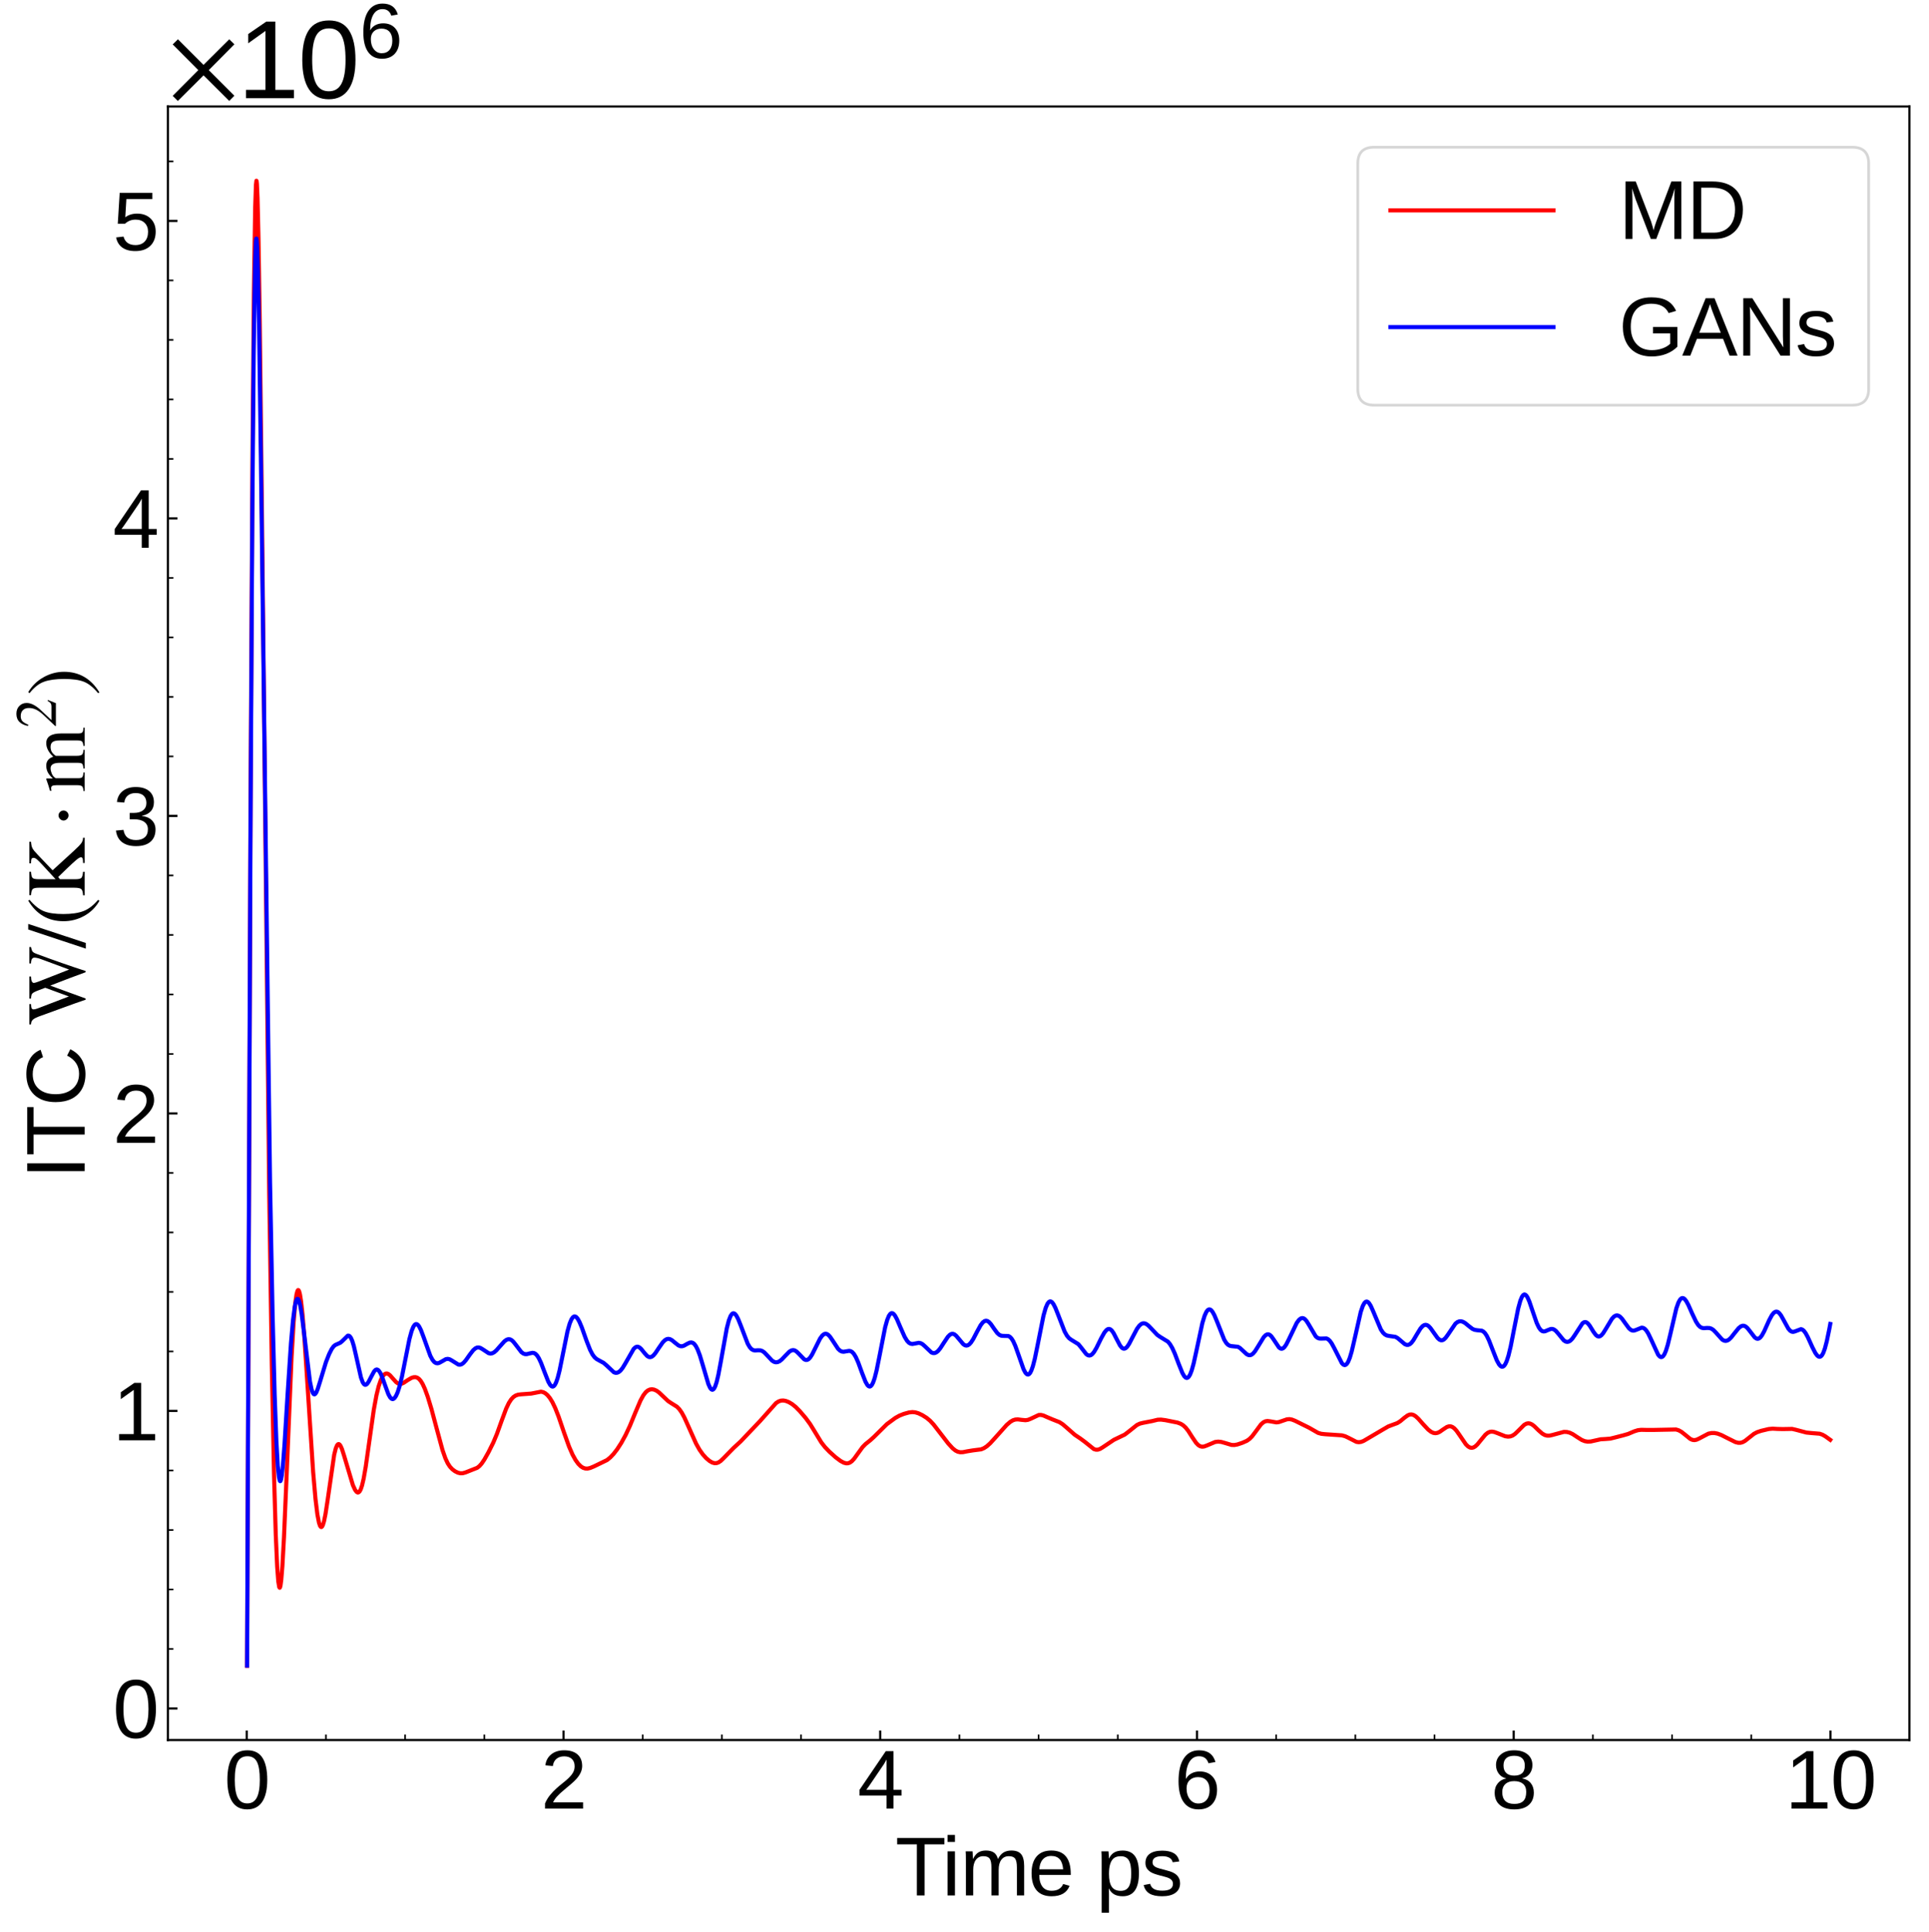 <?xml version="1.0" encoding="utf-8" standalone="no"?>
<!DOCTYPE svg PUBLIC "-//W3C//DTD SVG 1.1//EN"
  "http://www.w3.org/Graphics/SVG/1.1/DTD/svg11.dtd">
<svg xmlns:xlink="http://www.w3.org/1999/xlink" width="709.914pt" height="711.022pt" viewBox="0 0 709.914 711.022" xmlns="http://www.w3.org/2000/svg" version="1.1">
 <defs>
  <style type="text/css">*{stroke-linejoin: round; stroke-linecap: butt}</style>
 </defs>
 <g id="figure_1">
  <g id="patch_1">
   <path d="M 0 711.022 
L 709.914 711.022 
L 709.914 0 
L 0 0 
z
" style="fill: #ffffff"/>
  </g>
  <g id="axes_1">
   <g id="patch_2">
    <path d="M 61.8 640.39 
L 702.714 640.39 
L 702.714 39.188 
L 61.8 39.188 
z
" style="fill: #ffffff"/>
   </g>
   <g id="matplotlib.axis_1">
    <g id="xtick_1">
     <g id="line2d_1">
      <defs>
       <path id="mb54b4c6e70" d="M 0 0 
L 0 -3.5 
" style="stroke: #000000; stroke-width: 0.8"/>
      </defs>
      <g>
       <use xlink:href="#mb54b4c6e70" x="90.816" y="640.39" style="stroke: #000000; stroke-width: 0.8"/>
      </g>
     </g>
     <g id="text_1">
      <!-- 0 -->
      <g transform="translate(82.474 665.631) scale(0.3 -0.3)">
       <defs>
        <path id="LiberationSans-30" d="M 3309 2203 
Q 3309 1100 2920 518 
Q 2531 -63 1772 -63 
Q 1013 -63 631 515 
Q 250 1094 250 2203 
Q 250 3338 620 3903 
Q 991 4469 1791 4469 
Q 2569 4469 2939 3897 
Q 3309 3325 3309 2203 
z
M 2738 2203 
Q 2738 3156 2517 3584 
Q 2297 4013 1791 4013 
Q 1272 4013 1045 3591 
Q 819 3169 819 2203 
Q 819 1266 1048 831 
Q 1278 397 1778 397 
Q 2275 397 2506 840 
Q 2738 1284 2738 2203 
z
" transform="scale(0.016)"/>
       </defs>
       <use xlink:href="#LiberationSans-30"/>
      </g>
     </g>
    </g>
    <g id="xtick_2">
     <g id="line2d_2">
      <g>
       <use xlink:href="#mb54b4c6e70" x="207.381" y="640.39" style="stroke: #000000; stroke-width: 0.8"/>
      </g>
     </g>
     <g id="text_2">
      <!-- 2 -->
      <g transform="translate(199.039 665.631) scale(0.3 -0.3)">
       <defs>
        <path id="LiberationSans-32" d="M 322 0 
L 322 397 
Q 481 763 711 1042 
Q 941 1322 1194 1548 
Q 1447 1775 1695 1969 
Q 1944 2163 2144 2356 
Q 2344 2550 2467 2762 
Q 2591 2975 2591 3244 
Q 2591 3606 2378 3806 
Q 2166 4006 1788 4006 
Q 1428 4006 1195 3811 
Q 963 3616 922 3263 
L 347 3316 
Q 409 3844 795 4156 
Q 1181 4469 1788 4469 
Q 2453 4469 2811 4155 
Q 3169 3841 3169 3263 
Q 3169 3006 3051 2753 
Q 2934 2500 2703 2247 
Q 2472 1994 1819 1463 
Q 1459 1169 1246 933 
Q 1034 697 941 478 
L 3238 478 
L 3238 0 
L 322 0 
z
" transform="scale(0.016)"/>
       </defs>
       <use xlink:href="#LiberationSans-32"/>
      </g>
     </g>
    </g>
    <g id="xtick_3">
     <g id="line2d_3">
      <g>
       <use xlink:href="#mb54b4c6e70" x="323.945" y="640.39" style="stroke: #000000; stroke-width: 0.8"/>
      </g>
     </g>
     <g id="text_3">
      <!-- 4 -->
      <g transform="translate(315.604 665.631) scale(0.3 -0.3)">
       <defs>
        <path id="LiberationSans-34" d="M 2753 997 
L 2753 0 
L 2222 0 
L 2222 997 
L 147 997 
L 147 1434 
L 2163 4403 
L 2753 4403 
L 2753 1441 
L 3372 1441 
L 3372 997 
L 2753 997 
z
M 2222 3769 
Q 2216 3750 2134 3603 
Q 2053 3456 2013 3397 
L 884 1734 
L 716 1503 
L 666 1441 
L 2222 1441 
L 2222 3769 
z
" transform="scale(0.016)"/>
       </defs>
       <use xlink:href="#LiberationSans-34"/>
      </g>
     </g>
    </g>
    <g id="xtick_4">
     <g id="line2d_4">
      <g>
       <use xlink:href="#mb54b4c6e70" x="440.51" y="640.39" style="stroke: #000000; stroke-width: 0.8"/>
      </g>
     </g>
     <g id="text_4">
      <!-- 6 -->
      <g transform="translate(432.169 665.631) scale(0.3 -0.3)">
       <defs>
        <path id="LiberationSans-36" d="M 3278 1441 
Q 3278 744 2900 340 
Q 2522 -63 1856 -63 
Q 1113 -63 719 490 
Q 325 1044 325 2100 
Q 325 3244 734 3856 
Q 1144 4469 1900 4469 
Q 2897 4469 3156 3572 
L 2619 3475 
Q 2453 4013 1894 4013 
Q 1413 4013 1148 3564 
Q 884 3116 884 2266 
Q 1038 2550 1316 2698 
Q 1594 2847 1953 2847 
Q 2563 2847 2920 2465 
Q 3278 2084 3278 1441 
z
M 2706 1416 
Q 2706 1894 2472 2153 
Q 2238 2413 1819 2413 
Q 1425 2413 1183 2183 
Q 941 1953 941 1550 
Q 941 1041 1192 716 
Q 1444 391 1838 391 
Q 2244 391 2475 664 
Q 2706 938 2706 1416 
z
" transform="scale(0.016)"/>
       </defs>
       <use xlink:href="#LiberationSans-36"/>
      </g>
     </g>
    </g>
    <g id="xtick_5">
     <g id="line2d_5">
      <g>
       <use xlink:href="#mb54b4c6e70" x="557.075" y="640.39" style="stroke: #000000; stroke-width: 0.8"/>
      </g>
     </g>
     <g id="text_5">
      <!-- 8 -->
      <g transform="translate(548.734 665.631) scale(0.3 -0.3)">
       <defs>
        <path id="LiberationSans-38" d="M 3281 1228 
Q 3281 619 2893 278 
Q 2506 -63 1781 -63 
Q 1075 -63 676 271 
Q 278 606 278 1222 
Q 278 1653 525 1947 
Q 772 2241 1156 2303 
L 1156 2316 
Q 797 2400 589 2681 
Q 381 2963 381 3341 
Q 381 3844 757 4156 
Q 1134 4469 1769 4469 
Q 2419 4469 2795 4162 
Q 3172 3856 3172 3334 
Q 3172 2956 2962 2675 
Q 2753 2394 2391 2322 
L 2391 2309 
Q 2813 2241 3047 1952 
Q 3281 1663 3281 1228 
z
M 2588 3303 
Q 2588 4050 1769 4050 
Q 1372 4050 1164 3862 
Q 956 3675 956 3303 
Q 956 2925 1170 2726 
Q 1384 2528 1775 2528 
Q 2172 2528 2380 2711 
Q 2588 2894 2588 3303 
z
M 2697 1281 
Q 2697 1691 2453 1898 
Q 2209 2106 1769 2106 
Q 1341 2106 1100 1882 
Q 859 1659 859 1269 
Q 859 359 1788 359 
Q 2247 359 2472 579 
Q 2697 800 2697 1281 
z
" transform="scale(0.016)"/>
       </defs>
       <use xlink:href="#LiberationSans-38"/>
      </g>
     </g>
    </g>
    <g id="xtick_6">
     <g id="line2d_6">
      <g>
       <use xlink:href="#mb54b4c6e70" x="673.64" y="640.39" style="stroke: #000000; stroke-width: 0.8"/>
      </g>
     </g>
     <g id="text_6">
      <!-- 10 -->
      <g transform="translate(656.957 665.631) scale(0.3 -0.3)">
       <defs>
        <path id="LiberationSans-31" d="M 488 0 
L 488 478 
L 1609 478 
L 1609 3866 
L 616 3156 
L 616 3688 
L 1656 4403 
L 2175 4403 
L 2175 478 
L 3247 478 
L 3247 0 
L 488 0 
z
" transform="scale(0.016)"/>
       </defs>
       <use xlink:href="#LiberationSans-31"/>
       <use xlink:href="#LiberationSans-30" x="55.615"/>
      </g>
     </g>
    </g>
    <g id="xtick_7">
     <g id="line2d_7">
      <defs>
       <path id="mb3003ad0cb" d="M 0 0 
L 0 -2 
" style="stroke: #000000; stroke-width: 0.6"/>
      </defs>
      <g>
       <use xlink:href="#mb3003ad0cb" x="119.957" y="640.39" style="stroke: #000000; stroke-width: 0.6"/>
      </g>
     </g>
    </g>
    <g id="xtick_8">
     <g id="line2d_8">
      <g>
       <use xlink:href="#mb3003ad0cb" x="149.098" y="640.39" style="stroke: #000000; stroke-width: 0.6"/>
      </g>
     </g>
    </g>
    <g id="xtick_9">
     <g id="line2d_9">
      <g>
       <use xlink:href="#mb3003ad0cb" x="178.239" y="640.39" style="stroke: #000000; stroke-width: 0.6"/>
      </g>
     </g>
    </g>
    <g id="xtick_10">
     <g id="line2d_10">
      <g>
       <use xlink:href="#mb3003ad0cb" x="236.522" y="640.39" style="stroke: #000000; stroke-width: 0.6"/>
      </g>
     </g>
    </g>
    <g id="xtick_11">
     <g id="line2d_11">
      <g>
       <use xlink:href="#mb3003ad0cb" x="265.663" y="640.39" style="stroke: #000000; stroke-width: 0.6"/>
      </g>
     </g>
    </g>
    <g id="xtick_12">
     <g id="line2d_12">
      <g>
       <use xlink:href="#mb3003ad0cb" x="294.804" y="640.39" style="stroke: #000000; stroke-width: 0.6"/>
      </g>
     </g>
    </g>
    <g id="xtick_13">
     <g id="line2d_13">
      <g>
       <use xlink:href="#mb3003ad0cb" x="353.087" y="640.39" style="stroke: #000000; stroke-width: 0.6"/>
      </g>
     </g>
    </g>
    <g id="xtick_14">
     <g id="line2d_14">
      <g>
       <use xlink:href="#mb3003ad0cb" x="382.228" y="640.39" style="stroke: #000000; stroke-width: 0.6"/>
      </g>
     </g>
    </g>
    <g id="xtick_15">
     <g id="line2d_15">
      <g>
       <use xlink:href="#mb3003ad0cb" x="411.369" y="640.39" style="stroke: #000000; stroke-width: 0.6"/>
      </g>
     </g>
    </g>
    <g id="xtick_16">
     <g id="line2d_16">
      <g>
       <use xlink:href="#mb3003ad0cb" x="469.651" y="640.39" style="stroke: #000000; stroke-width: 0.6"/>
      </g>
     </g>
    </g>
    <g id="xtick_17">
     <g id="line2d_17">
      <g>
       <use xlink:href="#mb3003ad0cb" x="498.793" y="640.39" style="stroke: #000000; stroke-width: 0.6"/>
      </g>
     </g>
    </g>
    <g id="xtick_18">
     <g id="line2d_18">
      <g>
       <use xlink:href="#mb3003ad0cb" x="527.934" y="640.39" style="stroke: #000000; stroke-width: 0.6"/>
      </g>
     </g>
    </g>
    <g id="xtick_19">
     <g id="line2d_19">
      <g>
       <use xlink:href="#mb3003ad0cb" x="586.216" y="640.39" style="stroke: #000000; stroke-width: 0.6"/>
      </g>
     </g>
    </g>
    <g id="xtick_20">
     <g id="line2d_20">
      <g>
       <use xlink:href="#mb3003ad0cb" x="615.357" y="640.39" style="stroke: #000000; stroke-width: 0.6"/>
      </g>
     </g>
    </g>
    <g id="xtick_21">
     <g id="line2d_21">
      <g>
       <use xlink:href="#mb3003ad0cb" x="644.499" y="640.39" style="stroke: #000000; stroke-width: 0.6"/>
      </g>
     </g>
    </g>
    <g id="text_7">
     <!-- Time ps -->
     <g transform="translate(329.48 697.597) scale(0.3 -0.3)">
      <defs>
       <path id="LiberationSans-54" d="M 2250 3916 
L 2250 0 
L 1656 0 
L 1656 3916 
L 144 3916 
L 144 4403 
L 3763 4403 
L 3763 3916 
L 2250 3916 
z
" transform="scale(0.016)"/>
       <path id="LiberationSans-69" d="M 428 4100 
L 428 4638 
L 991 4638 
L 991 4100 
L 428 4100 
z
M 428 0 
L 428 3381 
L 991 3381 
L 991 0 
L 428 0 
z
" transform="scale(0.016)"/>
       <path id="LiberationSans-6d" d="M 2400 0 
L 2400 2144 
Q 2400 2634 2265 2821 
Q 2131 3009 1781 3009 
Q 1422 3009 1212 2734 
Q 1003 2459 1003 1959 
L 1003 0 
L 444 0 
L 444 2659 
Q 444 3250 425 3381 
L 956 3381 
Q 959 3366 962 3297 
Q 966 3228 970 3139 
Q 975 3050 981 2803 
L 991 2803 
Q 1172 3163 1406 3303 
Q 1641 3444 1978 3444 
Q 2363 3444 2586 3291 
Q 2809 3138 2897 2803 
L 2906 2803 
Q 3081 3144 3329 3294 
Q 3578 3444 3931 3444 
Q 4444 3444 4676 3166 
Q 4909 2888 4909 2253 
L 4909 0 
L 4353 0 
L 4353 2144 
Q 4353 2634 4218 2821 
Q 4084 3009 3734 3009 
Q 3366 3009 3161 2736 
Q 2956 2463 2956 1959 
L 2956 0 
L 2400 0 
z
" transform="scale(0.016)"/>
       <path id="LiberationSans-65" d="M 863 1572 
Q 863 991 1103 675 
Q 1344 359 1806 359 
Q 2172 359 2392 506 
Q 2613 653 2691 878 
L 3184 738 
Q 2881 -63 1806 -63 
Q 1056 -63 664 384 
Q 272 831 272 1713 
Q 272 2550 664 2997 
Q 1056 3444 1784 3444 
Q 3275 3444 3275 1647 
L 3275 1572 
L 863 1572 
z
M 2694 2003 
Q 2647 2538 2422 2783 
Q 2197 3028 1775 3028 
Q 1366 3028 1127 2754 
Q 888 2481 869 2003 
L 2694 2003 
z
" transform="scale(0.016)"/>
       <path id="LiberationSans-20" transform="scale(0.016)"/>
       <path id="LiberationSans-70" d="M 3291 1706 
Q 3291 -63 2047 -63 
Q 1266 -63 997 525 
L 981 525 
Q 994 500 994 -6 
L 994 -1328 
L 431 -1328 
L 431 2691 
Q 431 3213 413 3381 
L 956 3381 
Q 959 3369 965 3292 
Q 972 3216 980 3056 
Q 988 2897 988 2838 
L 1000 2838 
Q 1150 3150 1397 3295 
Q 1644 3441 2047 3441 
Q 2672 3441 2981 3022 
Q 3291 2603 3291 1706 
z
M 2700 1694 
Q 2700 2400 2509 2703 
Q 2319 3006 1903 3006 
Q 1569 3006 1380 2865 
Q 1191 2725 1092 2426 
Q 994 2128 994 1650 
Q 994 984 1206 668 
Q 1419 353 1897 353 
Q 2316 353 2508 661 
Q 2700 969 2700 1694 
z
" transform="scale(0.016)"/>
       <path id="LiberationSans-73" d="M 2969 934 
Q 2969 456 2608 196 
Q 2247 -63 1597 -63 
Q 966 -63 623 145 
Q 281 353 178 794 
L 675 891 
Q 747 619 972 492 
Q 1197 366 1597 366 
Q 2025 366 2223 497 
Q 2422 628 2422 891 
Q 2422 1091 2284 1216 
Q 2147 1341 1841 1422 
L 1438 1528 
Q 953 1653 748 1773 
Q 544 1894 428 2066 
Q 313 2238 313 2488 
Q 313 2950 642 3192 
Q 972 3434 1603 3434 
Q 2163 3434 2492 3237 
Q 2822 3041 2909 2606 
L 2403 2544 
Q 2356 2769 2151 2889 
Q 1947 3009 1603 3009 
Q 1222 3009 1040 2893 
Q 859 2778 859 2544 
Q 859 2400 934 2306 
Q 1009 2213 1156 2147 
Q 1303 2081 1775 1966 
Q 2222 1853 2419 1758 
Q 2616 1663 2730 1547 
Q 2844 1431 2906 1279 
Q 2969 1128 2969 934 
z
" transform="scale(0.016)"/>
      </defs>
      <use xlink:href="#LiberationSans-54"/>
      <use xlink:href="#LiberationSans-69" x="57.334"/>
      <use xlink:href="#LiberationSans-6d" x="79.551"/>
      <use xlink:href="#LiberationSans-65" x="162.852"/>
      <use xlink:href="#LiberationSans-20" x="218.467"/>
      <use xlink:href="#LiberationSans-70" x="246.25"/>
      <use xlink:href="#LiberationSans-73" x="301.865"/>
     </g>
    </g>
   </g>
   <g id="matplotlib.axis_2">
    <g id="ytick_1">
     <g id="line2d_22">
      <defs>
       <path id="m2b789a9f47" d="M 0 0 
L 3.5 0 
" style="stroke: #000000; stroke-width: 0.8"/>
      </defs>
      <g>
       <use xlink:href="#m2b789a9f47" x="61.8" y="628.778" style="stroke: #000000; stroke-width: 0.8"/>
      </g>
     </g>
     <g id="text_8">
      <!-- $\mathdefault{0}$ -->
      <g transform="translate(41.5 639.648) scale(0.3 -0.3)">
       <use xlink:href="#LiberationSans-30" transform="translate(0 0.172)"/>
      </g>
     </g>
    </g>
    <g id="ytick_2">
     <g id="line2d_23">
      <g>
       <use xlink:href="#m2b789a9f47" x="61.8" y="519.282" style="stroke: #000000; stroke-width: 0.8"/>
      </g>
     </g>
     <g id="text_9">
      <!-- $\mathdefault{1}$ -->
      <g transform="translate(41.5 530.153) scale(0.3 -0.3)">
       <use xlink:href="#LiberationSans-31" transform="translate(0 0.203)"/>
      </g>
     </g>
    </g>
    <g id="ytick_3">
     <g id="line2d_24">
      <g>
       <use xlink:href="#m2b789a9f47" x="61.8" y="409.787" style="stroke: #000000; stroke-width: 0.8"/>
      </g>
     </g>
     <g id="text_10">
      <!-- $\mathdefault{2}$ -->
      <g transform="translate(41.5 420.657) scale(0.3 -0.3)">
       <use xlink:href="#LiberationSans-32" transform="translate(0 0.172)"/>
      </g>
     </g>
    </g>
    <g id="ytick_4">
     <g id="line2d_25">
      <g>
       <use xlink:href="#m2b789a9f47" x="61.8" y="300.291" style="stroke: #000000; stroke-width: 0.8"/>
      </g>
     </g>
     <g id="text_11">
      <!-- $\mathdefault{3}$ -->
      <g transform="translate(41.5 311.162) scale(0.3 -0.3)">
       <defs>
        <path id="LiberationSans-33" d="M 3278 1216 
Q 3278 606 2890 271 
Q 2503 -63 1784 -63 
Q 1116 -63 717 239 
Q 319 541 244 1131 
L 825 1184 
Q 938 403 1784 403 
Q 2209 403 2451 612 
Q 2694 822 2694 1234 
Q 2694 1594 2417 1795 
Q 2141 1997 1619 1997 
L 1300 1997 
L 1300 2484 
L 1606 2484 
Q 2069 2484 2323 2686 
Q 2578 2888 2578 3244 
Q 2578 3597 2370 3801 
Q 2163 4006 1753 4006 
Q 1381 4006 1151 3815 
Q 922 3625 884 3278 
L 319 3322 
Q 381 3863 767 4166 
Q 1153 4469 1759 4469 
Q 2422 4469 2789 4161 
Q 3156 3853 3156 3303 
Q 3156 2881 2920 2617 
Q 2684 2353 2234 2259 
L 2234 2247 
Q 2728 2194 3003 1916 
Q 3278 1638 3278 1216 
z
" transform="scale(0.016)"/>
       </defs>
       <use xlink:href="#LiberationSans-33" transform="translate(0 0.172)"/>
      </g>
     </g>
    </g>
    <g id="ytick_5">
     <g id="line2d_26">
      <g>
       <use xlink:href="#m2b789a9f47" x="61.8" y="190.796" style="stroke: #000000; stroke-width: 0.8"/>
      </g>
     </g>
     <g id="text_12">
      <!-- $\mathdefault{4}$ -->
      <g transform="translate(41.5 201.666) scale(0.3 -0.3)">
       <use xlink:href="#LiberationSans-34" transform="translate(0 0.203)"/>
      </g>
     </g>
    </g>
    <g id="ytick_6">
     <g id="line2d_27">
      <g>
       <use xlink:href="#m2b789a9f47" x="61.8" y="81.3" style="stroke: #000000; stroke-width: 0.8"/>
      </g>
     </g>
     <g id="text_13">
      <!-- $\mathdefault{5}$ -->
      <g transform="translate(41.5 92.17) scale(0.3 -0.3)">
       <defs>
        <path id="LiberationSans-35" d="M 3291 1434 
Q 3291 738 2877 337 
Q 2463 -63 1728 -63 
Q 1113 -63 734 206 
Q 356 475 256 984 
L 825 1050 
Q 1003 397 1741 397 
Q 2194 397 2450 670 
Q 2706 944 2706 1422 
Q 2706 1838 2448 2094 
Q 2191 2350 1753 2350 
Q 1525 2350 1328 2278 
Q 1131 2206 934 2034 
L 384 2034 
L 531 4403 
L 3034 4403 
L 3034 3925 
L 1044 3925 
L 959 2528 
Q 1325 2809 1869 2809 
Q 2519 2809 2905 2428 
Q 3291 2047 3291 1434 
z
" transform="scale(0.016)"/>
       </defs>
       <use xlink:href="#LiberationSans-35" transform="translate(0 0.203)"/>
      </g>
     </g>
    </g>
    <g id="ytick_7">
     <g id="line2d_28">
      <defs>
       <path id="m0656727244" d="M 0 0 
L 2 0 
" style="stroke: #000000; stroke-width: 0.6"/>
      </defs>
      <g>
       <use xlink:href="#m0656727244" x="61.8" y="606.879" style="stroke: #000000; stroke-width: 0.6"/>
      </g>
     </g>
    </g>
    <g id="ytick_8">
     <g id="line2d_29">
      <g>
       <use xlink:href="#m0656727244" x="61.8" y="584.98" style="stroke: #000000; stroke-width: 0.6"/>
      </g>
     </g>
    </g>
    <g id="ytick_9">
     <g id="line2d_30">
      <g>
       <use xlink:href="#m0656727244" x="61.8" y="563.081" style="stroke: #000000; stroke-width: 0.6"/>
      </g>
     </g>
    </g>
    <g id="ytick_10">
     <g id="line2d_31">
      <g>
       <use xlink:href="#m0656727244" x="61.8" y="541.182" style="stroke: #000000; stroke-width: 0.6"/>
      </g>
     </g>
    </g>
    <g id="ytick_11">
     <g id="line2d_32">
      <g>
       <use xlink:href="#m0656727244" x="61.8" y="497.383" style="stroke: #000000; stroke-width: 0.6"/>
      </g>
     </g>
    </g>
    <g id="ytick_12">
     <g id="line2d_33">
      <g>
       <use xlink:href="#m0656727244" x="61.8" y="475.484" style="stroke: #000000; stroke-width: 0.6"/>
      </g>
     </g>
    </g>
    <g id="ytick_13">
     <g id="line2d_34">
      <g>
       <use xlink:href="#m0656727244" x="61.8" y="453.585" style="stroke: #000000; stroke-width: 0.6"/>
      </g>
     </g>
    </g>
    <g id="ytick_14">
     <g id="line2d_35">
      <g>
       <use xlink:href="#m0656727244" x="61.8" y="431.686" style="stroke: #000000; stroke-width: 0.6"/>
      </g>
     </g>
    </g>
    <g id="ytick_15">
     <g id="line2d_36">
      <g>
       <use xlink:href="#m0656727244" x="61.8" y="387.888" style="stroke: #000000; stroke-width: 0.6"/>
      </g>
     </g>
    </g>
    <g id="ytick_16">
     <g id="line2d_37">
      <g>
       <use xlink:href="#m0656727244" x="61.8" y="365.989" style="stroke: #000000; stroke-width: 0.6"/>
      </g>
     </g>
    </g>
    <g id="ytick_17">
     <g id="line2d_38">
      <g>
       <use xlink:href="#m0656727244" x="61.8" y="344.089" style="stroke: #000000; stroke-width: 0.6"/>
      </g>
     </g>
    </g>
    <g id="ytick_18">
     <g id="line2d_39">
      <g>
       <use xlink:href="#m0656727244" x="61.8" y="322.19" style="stroke: #000000; stroke-width: 0.6"/>
      </g>
     </g>
    </g>
    <g id="ytick_19">
     <g id="line2d_40">
      <g>
       <use xlink:href="#m0656727244" x="61.8" y="278.392" style="stroke: #000000; stroke-width: 0.6"/>
      </g>
     </g>
    </g>
    <g id="ytick_20">
     <g id="line2d_41">
      <g>
       <use xlink:href="#m0656727244" x="61.8" y="256.493" style="stroke: #000000; stroke-width: 0.6"/>
      </g>
     </g>
    </g>
    <g id="ytick_21">
     <g id="line2d_42">
      <g>
       <use xlink:href="#m0656727244" x="61.8" y="234.594" style="stroke: #000000; stroke-width: 0.6"/>
      </g>
     </g>
    </g>
    <g id="ytick_22">
     <g id="line2d_43">
      <g>
       <use xlink:href="#m0656727244" x="61.8" y="212.695" style="stroke: #000000; stroke-width: 0.6"/>
      </g>
     </g>
    </g>
    <g id="ytick_23">
     <g id="line2d_44">
      <g>
       <use xlink:href="#m0656727244" x="61.8" y="168.897" style="stroke: #000000; stroke-width: 0.6"/>
      </g>
     </g>
    </g>
    <g id="ytick_24">
     <g id="line2d_45">
      <g>
       <use xlink:href="#m0656727244" x="61.8" y="146.997" style="stroke: #000000; stroke-width: 0.6"/>
      </g>
     </g>
    </g>
    <g id="ytick_25">
     <g id="line2d_46">
      <g>
       <use xlink:href="#m0656727244" x="61.8" y="125.098" style="stroke: #000000; stroke-width: 0.6"/>
      </g>
     </g>
    </g>
    <g id="ytick_26">
     <g id="line2d_47">
      <g>
       <use xlink:href="#m0656727244" x="61.8" y="103.199" style="stroke: #000000; stroke-width: 0.6"/>
      </g>
     </g>
    </g>
    <g id="ytick_27">
     <g id="line2d_48">
      <g>
       <use xlink:href="#m0656727244" x="61.8" y="59.401" style="stroke: #000000; stroke-width: 0.6"/>
      </g>
     </g>
    </g>
    <g id="text_14">
     <!-- ITC $\mathrm{W} / (\mathrm{K} \cdot \mathrm{m}^2)$ -->
     <g transform="translate(31.275 433.839) rotate(-90) scale(0.3 -0.3)">
      <defs>
       <path id="LiberationSans-49" d="M 591 0 
L 591 4403 
L 1188 4403 
L 1188 0 
L 591 0 
z
" transform="scale(0.016)"/>
       <path id="LiberationSans-43" d="M 2475 3981 
Q 1744 3981 1337 3511 
Q 931 3041 931 2222 
Q 931 1413 1354 920 
Q 1778 428 2500 428 
Q 3425 428 3891 1344 
L 4378 1100 
Q 4106 531 3614 234 
Q 3122 -63 2472 -63 
Q 1806 -63 1320 214 
Q 834 491 579 1005 
Q 325 1519 325 2222 
Q 325 3275 894 3872 
Q 1463 4469 2469 4469 
Q 3172 4469 3644 4194 
Q 4116 3919 4338 3378 
L 3772 3191 
Q 3619 3575 3280 3778 
Q 2941 3981 2475 3981 
z
" transform="scale(0.016)"/>
       <path id="STIXGeneral-Regular-57" d="M 5965 4237 
L 5965 4115 
Q 5709 4064 5616 3990 
Q 5523 3917 5434 3667 
Q 4704 1709 4128 -70 
L 4032 -70 
Q 3642 1011 3008 2637 
L 2022 -70 
L 1926 -70 
Q 1709 576 1277 1753 
Q 845 2931 698 3347 
Q 538 3808 406 3958 
Q 275 4109 32 4115 
L 32 4237 
L 1594 4237 
L 1594 4115 
Q 1357 4109 1270 4064 
Q 1184 4019 1184 3917 
Q 1184 3808 1254 3616 
L 2176 1210 
L 2842 3021 
L 2662 3501 
Q 2509 3917 2400 4013 
Q 2291 4109 2010 4115 
L 2010 4237 
L 3706 4237 
L 3706 4115 
Q 3213 4102 3213 3891 
Q 3213 3808 3322 3520 
L 4237 1190 
L 5043 3360 
Q 5152 3667 5152 3853 
Q 5152 4109 4704 4115 
L 4704 4237 
L 5965 4237 
z
" transform="scale(0.016)"/>
       <path id="STIXGeneral-Regular-2f" d="M 1837 4326 
L 378 -90 
L -58 -90 
L 1408 4326 
L 1837 4326 
z
" transform="scale(0.016)"/>
       <path id="STIXGeneral-Regular-28" d="M 1946 -1030 
L 1869 -1133 
Q 1126 -710 716 32 
Q 307 774 307 1613 
Q 307 3386 1888 4326 
L 1946 4224 
Q 1293 3667 1075 3126 
Q 858 2586 858 1632 
Q 858 685 1082 96 
Q 1306 -493 1946 -1030 
z
" transform="scale(0.016)"/>
       <path id="STIXGeneral-Regular-4b" d="M 4627 0 
L 2688 0 
L 2688 122 
L 2861 128 
Q 3130 134 3130 282 
Q 3130 397 2922 643 
Q 2714 890 2253 1370 
L 1613 2029 
L 1446 1894 
L 1446 710 
Q 1446 352 1548 253 
Q 1651 154 2016 122 
L 2016 0 
L 211 0 
L 211 122 
Q 589 141 691 262 
Q 794 384 794 800 
L 794 3514 
Q 794 3872 691 3981 
Q 589 4090 218 4115 
L 218 4237 
L 2022 4237 
L 2022 4115 
Q 1632 4090 1539 3987 
Q 1446 3885 1446 3507 
L 1446 2227 
L 2586 3277 
Q 2861 3533 2973 3667 
Q 3085 3802 3085 3910 
Q 3085 4013 3030 4057 
Q 2976 4102 2822 4109 
L 2662 4115 
L 2662 4237 
L 4320 4237 
L 4320 4115 
Q 3994 4090 3824 4003 
Q 3654 3917 3322 3597 
L 2131 2458 
L 3629 819 
Q 4026 384 4214 253 
Q 4403 122 4627 122 
L 4627 0 
z
" transform="scale(0.016)"/>
       <path id="STIXGeneral-Regular-22c5" d="M 1187 1888 
Q 1299 1773 1299 1619 
Q 1299 1466 1187 1350 
Q 1075 1235 921 1235 
Q 768 1235 649 1353 
Q 531 1472 531 1619 
Q 531 1766 649 1884 
Q 768 2003 921 2003 
Q 1075 2003 1187 1888 
z
" transform="scale(0.016)"/>
       <path id="STIXGeneral-Regular-6d" d="M 4960 0 
L 3565 0 
L 3565 96 
Q 3834 122 3907 208 
Q 3981 294 3981 576 
L 3981 1894 
Q 3981 2278 3869 2444 
Q 3757 2611 3488 2611 
Q 3264 2611 3107 2521 
Q 2950 2432 2803 2221 
L 2803 608 
Q 2803 301 2896 201 
Q 2989 102 3264 96 
L 3264 0 
L 1830 0 
L 1830 96 
Q 2112 115 2189 188 
Q 2266 262 2266 550 
L 2266 1901 
Q 2266 2611 1850 2611 
Q 1670 2611 1468 2531 
Q 1267 2451 1171 2336 
Q 1088 2240 1088 2227 
L 1088 448 
Q 1088 243 1177 176 
Q 1267 109 1523 96 
L 1523 0 
L 102 0 
L 102 96 
Q 371 102 460 195 
Q 550 288 550 563 
L 550 2150 
Q 550 2387 499 2480 
Q 448 2573 326 2573 
Q 230 2573 122 2547 
L 122 2656 
Q 557 2778 1011 2944 
L 1062 2925 
L 1062 2451 
L 1075 2451 
Q 1363 2752 1584 2848 
Q 1805 2944 2054 2944 
Q 2560 2944 2733 2406 
Q 3232 2944 3776 2944 
Q 4518 2944 4518 1792 
L 4518 493 
Q 4518 282 4582 202 
Q 4646 122 4794 109 
L 4960 96 
L 4960 0 
z
" transform="scale(0.016)"/>
       <path id="STIXGeneral-Regular-32" d="M 3034 877 
L 2688 0 
L 186 0 
L 186 77 
L 1325 1286 
Q 1773 1754 1965 2144 
Q 2157 2534 2157 2950 
Q 2157 3379 1920 3616 
Q 1683 3853 1267 3853 
Q 922 3853 720 3673 
Q 518 3494 326 3021 
L 192 3053 
Q 301 3648 630 3987 
Q 960 4326 1523 4326 
Q 2054 4326 2380 4006 
Q 2707 3686 2707 3200 
Q 2707 2477 1888 1613 
L 832 486 
L 2330 486 
Q 2541 486 2665 569 
Q 2790 653 2944 915 
L 3034 877 
z
" transform="scale(0.016)"/>
       <path id="STIXGeneral-Regular-29" d="M 186 4224 
L 262 4326 
Q 992 3891 1408 3148 
Q 1824 2406 1824 1581 
Q 1824 -166 243 -1133 
L 186 -1030 
Q 845 -486 1059 54 
Q 1274 595 1274 1562 
Q 1274 2534 1059 3120 
Q 845 3706 186 4224 
z
" transform="scale(0.016)"/>
      </defs>
      <use xlink:href="#LiberationSans-49" transform="translate(0 0.409)"/>
      <use xlink:href="#LiberationSans-54" transform="translate(27.783 0.409)"/>
      <use xlink:href="#LiberationSans-43" transform="translate(88.867 0.409)"/>
      <use xlink:href="#LiberationSans-20" transform="translate(161.084 0.409)"/>
      <use xlink:href="#STIXGeneral-Regular-57" transform="translate(188.867 0.409)"/>
      <use xlink:href="#STIXGeneral-Regular-2f" transform="translate(283.267 0.409)"/>
      <use xlink:href="#STIXGeneral-Regular-28" transform="translate(311.067 0.409)"/>
      <use xlink:href="#STIXGeneral-Regular-4b" transform="translate(344.367 0.409)"/>
      <use xlink:href="#STIXGeneral-Regular-22c5" transform="translate(431.007 0.409)"/>
      <use xlink:href="#STIXGeneral-Regular-6d" transform="translate(474.047 0.409)"/>
      <use xlink:href="#STIXGeneral-Regular-32" transform="translate(553.39 35.684) scale(0.7)"/>
      <use xlink:href="#STIXGeneral-Regular-29" transform="translate(592.8 0.409)"/>
     </g>
    </g>
    <g id="text_15">
     <!-- $\times\mathdefault{10^{6}}\mathdefault{}$ -->
     <g transform="translate(61.8 36.188) scale(0.4 -0.4)">
      <defs>
       <path id="STIXGeneral-Regular-d7" d="M 3821 141 
L 3526 -160 
L 2048 1312 
L 570 -160 
L 275 134 
L 1747 1613 
L 275 3091 
L 576 3386 
L 2048 1914 
L 3526 3386 
L 3821 3098 
L 2349 1613 
L 3821 141 
z
" transform="scale(0.016)"/>
      </defs>
      <use xlink:href="#STIXGeneral-Regular-d7" transform="translate(0 0.141)"/>
      <use xlink:href="#LiberationSans-31" transform="translate(64 0.141)"/>
      <use xlink:href="#LiberationSans-30" transform="translate(119.615 0.141)"/>
      <use xlink:href="#LiberationSans-36" transform="translate(176.155 37.12) scale(0.7)"/>
     </g>
    </g>
   </g>
   <g id="line2d_49">
    <path d="M 90.932 613.063 
L 92.215 294.59 
L 92.914 169.534 
L 93.439 107.736 
L 93.905 76.622 
L 94.196 67.991 
L 94.371 66.515 
L 94.429 66.606 
L 94.546 67.625 
L 94.779 72.821 
L 95.129 87.658 
L 95.595 118.097 
L 96.353 184.617 
L 99.092 439.989 
L 100.025 502.138 
L 100.84 542.501 
L 101.482 564.701 
L 102.006 576.593 
L 102.414 582.026 
L 102.764 584.14 
L 102.939 584.361 
L 103.055 584.212 
L 103.23 583.562 
L 103.521 581.406 
L 103.929 576.362 
L 104.512 565.814 
L 105.386 545.281 
L 107.31 499.316 
L 108.067 486.505 
L 108.65 479.758 
L 109.117 476.419 
L 109.466 475.112 
L 109.699 474.799 
L 109.874 474.85 
L 110.107 475.286 
L 110.399 476.402 
L 110.807 478.96 
L 111.331 483.779 
L 112.031 492.394 
L 113.138 509.309 
L 115.236 541.668 
L 116.11 551.695 
L 116.81 557.394 
L 117.393 560.425 
L 117.801 561.602 
L 118.092 561.975 
L 118.325 562 
L 118.558 561.789 
L 118.85 561.211 
L 119.258 559.852 
L 119.782 557.282 
L 120.54 552.339 
L 122.988 535.409 
L 123.571 533.062 
L 124.037 531.937 
L 124.387 531.533 
L 124.678 531.47 
L 124.969 531.638 
L 125.319 532.112 
L 125.844 533.282 
L 126.601 535.639 
L 129.865 546.568 
L 130.681 548.336 
L 131.264 549.097 
L 131.672 549.299 
L 132.022 549.215 
L 132.371 548.865 
L 132.779 548.092 
L 133.245 546.706 
L 133.828 544.225 
L 134.586 539.892 
L 135.752 531.639 
L 137.558 518.896 
L 138.549 513.509 
L 139.365 510.187 
L 140.123 507.959 
L 140.822 506.569 
L 141.405 505.858 
L 141.93 505.542 
L 142.396 505.499 
L 142.92 505.686 
L 143.561 506.191 
L 144.552 507.321 
L 145.834 508.725 
L 146.534 509.185 
L 147.175 509.343 
L 147.816 509.261 
L 148.574 508.924 
L 149.973 507.987 
L 151.371 507.154 
L 152.246 506.87 
L 152.945 506.853 
L 153.586 507.056 
L 154.227 507.512 
L 154.868 508.258 
L 155.568 509.417 
L 156.384 511.207 
L 157.433 514.099 
L 158.773 518.514 
L 160.638 525.502 
L 162.853 533.671 
L 163.902 536.681 
L 164.776 538.548 
L 165.592 539.798 
L 166.466 540.738 
L 167.457 541.479 
L 168.506 541.999 
L 169.439 542.22 
L 170.313 542.192 
L 171.304 541.918 
L 175.617 540.211 
L 176.433 539.58 
L 177.249 538.666 
L 178.239 537.205 
L 179.755 534.516 
L 181.562 530.884 
L 182.902 527.675 
L 184.592 522.958 
L 186.282 518.419 
L 187.273 516.346 
L 188.147 515.004 
L 188.963 514.148 
L 189.779 513.614 
L 190.654 513.309 
L 191.761 513.171 
L 195.491 512.898 
L 199.105 512.193 
L 199.921 512.378 
L 200.678 512.774 
L 201.494 513.469 
L 202.368 514.541 
L 203.301 516.067 
L 204.35 518.257 
L 205.574 521.383 
L 207.556 527.191 
L 209.421 532.407 
L 210.703 535.342 
L 211.81 537.344 
L 212.801 538.717 
L 213.733 539.651 
L 214.608 540.213 
L 215.424 540.469 
L 216.24 540.489 
L 217.172 540.279 
L 218.571 539.7 
L 223.408 537.353 
L 224.574 536.406 
L 225.798 535.119 
L 227.138 533.382 
L 228.654 531.034 
L 230.227 528.162 
L 231.801 524.803 
L 233.783 519.975 
L 235.706 515.455 
L 236.755 513.547 
L 237.629 512.408 
L 238.387 511.763 
L 239.145 511.409 
L 239.902 511.305 
L 240.718 511.433 
L 241.592 511.817 
L 242.525 512.479 
L 243.807 513.694 
L 245.847 515.63 
L 247.071 516.443 
L 249.111 517.715 
L 249.985 518.602 
L 250.859 519.837 
L 251.85 521.653 
L 253.249 524.748 
L 256.163 531.286 
L 257.445 533.567 
L 258.669 535.296 
L 259.893 536.651 
L 261.117 537.687 
L 262.108 538.261 
L 262.924 538.499 
L 263.681 538.483 
L 264.381 538.248 
L 265.197 537.715 
L 266.246 536.718 
L 269.918 532.961 
L 272.599 530.482 
L 279.709 523.005 
L 285.596 516.398 
L 286.528 515.793 
L 287.402 515.492 
L 288.277 515.438 
L 289.209 515.609 
L 290.317 516.047 
L 291.54 516.777 
L 292.823 517.811 
L 294.338 519.344 
L 296.494 521.866 
L 298.126 524.084 
L 299.7 526.64 
L 302.264 530.858 
L 303.605 532.575 
L 305.237 534.273 
L 307.568 536.365 
L 309.375 537.709 
L 310.541 538.329 
L 311.415 538.559 
L 312.114 538.53 
L 312.814 538.272 
L 313.513 537.769 
L 314.329 536.895 
L 315.553 535.198 
L 317.418 532.623 
L 318.525 531.483 
L 320.274 530.08 
L 321.672 528.811 
L 326.393 524.142 
L 329.482 521.87 
L 330.998 521.019 
L 332.63 520.369 
L 334.553 519.835 
L 335.777 519.702 
L 336.826 519.8 
L 337.992 520.145 
L 339.449 520.838 
L 341.022 521.83 
L 342.304 522.9 
L 343.587 524.282 
L 345.393 526.617 
L 348.949 531.23 
L 350.581 533.019 
L 351.63 533.859 
L 352.504 534.294 
L 353.378 534.481 
L 354.369 534.453 
L 356.001 534.131 
L 357.982 533.808 
L 361.071 533.413 
L 362.12 532.977 
L 363.17 532.29 
L 364.393 531.196 
L 366.084 529.348 
L 370.455 524.458 
L 371.795 523.302 
L 372.786 522.721 
L 373.66 522.446 
L 374.593 522.387 
L 375.933 522.562 
L 377.39 522.7 
L 378.323 522.561 
L 379.314 522.17 
L 382.286 520.769 
L 383.102 520.748 
L 383.976 520.955 
L 385.317 521.543 
L 387.357 522.408 
L 389.921 523.419 
L 391.087 524.177 
L 392.544 525.425 
L 395.516 528.037 
L 397.556 529.408 
L 399.246 530.656 
L 402.568 533.317 
L 403.326 533.544 
L 404.025 533.532 
L 404.783 533.29 
L 405.716 532.74 
L 409.912 529.925 
L 413.933 527.987 
L 415.391 526.869 
L 418.421 524.452 
L 419.47 523.955 
L 420.636 523.665 
L 424.016 523.011 
L 426.056 522.514 
L 427.28 522.472 
L 428.854 522.673 
L 433.342 523.567 
L 434.565 524.028 
L 435.498 524.616 
L 436.372 525.436 
L 437.305 526.624 
L 438.762 528.915 
L 440.161 530.984 
L 440.977 531.834 
L 441.676 532.272 
L 442.375 532.442 
L 443.075 532.381 
L 444.007 532.051 
L 447.213 530.699 
L 448.32 530.575 
L 449.427 530.681 
L 450.768 531.055 
L 453.216 531.787 
L 454.265 531.822 
L 455.372 531.622 
L 457.179 531.021 
L 458.869 530.273 
L 459.86 529.58 
L 460.793 528.637 
L 461.958 527.095 
L 464.056 524.251 
L 464.931 523.474 
L 465.688 523.098 
L 466.446 522.98 
L 467.378 523.091 
L 469.768 523.504 
L 470.701 523.372 
L 471.924 522.948 
L 473.615 522.371 
L 474.547 522.298 
L 475.48 522.463 
L 476.645 522.924 
L 481.716 525.428 
L 485.096 527.362 
L 486.262 527.695 
L 487.661 527.847 
L 493.839 528.261 
L 495.063 528.6 
L 496.287 529.176 
L 499.201 530.669 
L 500.075 530.789 
L 500.891 530.679 
L 501.823 530.322 
L 503.222 529.507 
L 506.195 527.75 
L 508.817 526.205 
L 510.915 524.987 
L 512.314 524.46 
L 514.237 523.753 
L 515.287 523.097 
L 516.86 521.788 
L 518.084 520.902 
L 518.842 520.606 
L 519.541 520.571 
L 520.241 520.777 
L 520.998 521.25 
L 521.989 522.163 
L 523.796 524.219 
L 525.603 526.142 
L 526.652 526.961 
L 527.526 527.37 
L 528.284 527.478 
L 529.041 527.346 
L 529.857 526.963 
L 531.081 526.101 
L 532.48 525.183 
L 533.238 524.94 
L 533.879 524.949 
L 534.52 525.179 
L 535.219 525.684 
L 536.035 526.575 
L 537.142 528.155 
L 539.474 531.57 
L 540.29 532.362 
L 540.989 532.755 
L 541.63 532.86 
L 542.271 532.718 
L 542.912 532.344 
L 543.728 531.585 
L 544.952 530.074 
L 546.642 528.034 
L 547.517 527.324 
L 548.274 526.981 
L 549.032 526.884 
L 549.906 527.018 
L 551.072 527.449 
L 553.928 528.586 
L 554.977 528.74 
L 555.851 528.651 
L 556.667 528.341 
L 557.541 527.749 
L 558.59 526.745 
L 560.922 524.417 
L 561.738 523.963 
L 562.437 523.827 
L 563.078 523.916 
L 563.778 524.234 
L 564.652 524.891 
L 566.225 526.43 
L 567.566 527.605 
L 568.498 528.137 
L 569.314 528.363 
L 570.189 528.373 
L 571.238 528.151 
L 575.551 526.985 
L 576.658 527.026 
L 577.707 527.294 
L 578.814 527.824 
L 580.388 528.869 
L 582.136 529.968 
L 583.244 530.408 
L 584.293 530.586 
L 585.4 530.533 
L 586.857 530.207 
L 589.072 529.712 
L 590.762 529.619 
L 592.627 529.469 
L 594.201 529.084 
L 597.348 528.274 
L 599.155 527.757 
L 601.428 526.795 
L 602.768 526.375 
L 603.992 526.229 
L 605.916 526.271 
L 608.655 526.273 
L 616.814 526.107 
L 617.805 526.414 
L 618.796 526.961 
L 619.962 527.88 
L 622.06 529.583 
L 622.876 529.941 
L 623.575 530.025 
L 624.333 529.887 
L 625.265 529.465 
L 628.704 527.649 
L 629.87 527.407 
L 630.977 527.407 
L 632.143 527.64 
L 633.542 528.172 
L 635.756 529.296 
L 638.67 530.745 
L 639.719 531.01 
L 640.535 531.003 
L 641.351 530.773 
L 642.226 530.286 
L 643.45 529.32 
L 645.489 527.712 
L 646.655 527.098 
L 648.112 526.607 
L 650.91 525.939 
L 652.367 525.808 
L 654.115 525.907 
L 656.097 525.958 
L 659.535 525.896 
L 660.934 526.217 
L 664.781 527.238 
L 666.704 527.424 
L 669.677 527.667 
L 670.726 528.028 
L 671.775 528.631 
L 673.582 529.926 
L 673.582 529.926 
" clip-path="url(#peff96040b7)" style="fill: none; stroke: #ff0000; stroke-width: 1.5; stroke-linecap: square"/>
   </g>
   <g id="line2d_50">
    <path d="M 90.932 613.016 
L 92.156 311.899 
L 92.856 189.263 
L 93.38 128.912 
L 93.847 98.336 
L 94.138 89.573 
L 94.313 87.828 
L 94.371 87.797 
L 94.488 88.521 
L 94.663 91.473 
L 94.954 100.896 
L 95.362 121.999 
L 96.003 168.285 
L 99.383 435.102 
L 100.316 483.744 
L 101.074 513.065 
L 101.715 530.419 
L 102.239 539.533 
L 102.647 543.57 
L 102.939 544.912 
L 103.113 545.137 
L 103.23 545.058 
L 103.405 544.614 
L 103.696 543.065 
L 104.104 539.406 
L 104.687 531.853 
L 105.853 512.94 
L 107.077 494.389 
L 107.834 485.84 
L 108.475 480.959 
L 108.942 478.877 
L 109.291 478.129 
L 109.525 478.012 
L 109.758 478.19 
L 110.049 478.808 
L 110.457 480.357 
L 110.982 483.385 
L 111.739 489.276 
L 114.071 508.448 
L 114.653 511.278 
L 115.12 512.628 
L 115.469 513.112 
L 115.761 513.188 
L 116.052 512.996 
L 116.402 512.465 
L 116.926 511.219 
L 117.801 508.429 
L 119.957 501.333 
L 121.123 498.361 
L 122.055 496.512 
L 122.755 495.542 
L 123.396 495.005 
L 124.212 494.649 
L 125.261 494.176 
L 125.96 493.577 
L 128 491.58 
L 128.408 491.6 
L 128.758 491.843 
L 129.166 492.422 
L 129.632 493.483 
L 130.215 495.386 
L 131.031 498.913 
L 132.837 506.952 
L 133.479 508.71 
L 133.945 509.427 
L 134.353 509.676 
L 134.703 509.633 
L 135.111 509.32 
L 135.635 508.585 
L 136.509 506.898 
L 137.675 504.736 
L 138.199 504.175 
L 138.607 504.019 
L 139.015 504.121 
L 139.423 504.474 
L 139.948 505.267 
L 140.647 506.802 
L 141.696 509.756 
L 142.92 513.094 
L 143.561 514.256 
L 144.086 514.798 
L 144.494 514.931 
L 144.844 514.837 
L 145.252 514.488 
L 145.776 513.692 
L 146.359 512.369 
L 147.058 510.189 
L 147.933 506.641 
L 149.04 501.058 
L 150.672 492.857 
L 151.488 489.861 
L 152.129 488.285 
L 152.654 487.551 
L 153.061 487.322 
L 153.411 487.352 
L 153.819 487.636 
L 154.285 488.257 
L 154.927 489.544 
L 155.859 492.026 
L 158.365 498.987 
L 159.181 500.5 
L 159.822 501.274 
L 160.405 501.654 
L 160.988 501.757 
L 161.571 501.631 
L 162.387 501.199 
L 164.077 500.226 
L 164.776 500.119 
L 165.417 500.251 
L 166.175 500.655 
L 168.739 502.25 
L 169.381 502.265 
L 169.963 502.056 
L 170.604 501.579 
L 171.42 500.658 
L 172.936 498.506 
L 174.16 496.932 
L 174.976 496.231 
L 175.617 495.952 
L 176.2 495.921 
L 176.841 496.112 
L 177.715 496.641 
L 179.813 498.029 
L 180.512 498.173 
L 181.154 498.069 
L 181.853 497.701 
L 182.669 496.997 
L 183.893 495.604 
L 185.641 493.658 
L 186.457 493.073 
L 187.098 492.875 
L 187.681 492.929 
L 188.264 493.217 
L 188.905 493.784 
L 189.779 494.876 
L 191.878 497.63 
L 192.577 498.153 
L 193.218 498.377 
L 193.917 498.378 
L 194.908 498.118 
L 195.957 497.898 
L 196.54 497.984 
L 197.065 498.268 
L 197.648 498.859 
L 198.289 499.852 
L 199.105 501.58 
L 200.329 504.792 
L 201.786 508.498 
L 202.485 509.727 
L 203.009 510.235 
L 203.417 510.332 
L 203.767 510.187 
L 204.175 509.737 
L 204.641 508.842 
L 205.224 507.165 
L 205.924 504.422 
L 206.973 499.256 
L 208.838 490.012 
L 209.654 487.121 
L 210.295 485.577 
L 210.819 484.819 
L 211.286 484.516 
L 211.694 484.522 
L 212.102 484.763 
L 212.626 485.383 
L 213.267 486.534 
L 214.141 488.617 
L 215.89 493.544 
L 217.172 496.82 
L 218.046 498.497 
L 218.804 499.516 
L 219.562 500.187 
L 220.552 500.74 
L 222.126 501.589 
L 223.117 502.428 
L 225.914 505.057 
L 226.556 505.262 
L 227.138 505.222 
L 227.721 504.961 
L 228.362 504.424 
L 229.12 503.479 
L 230.111 501.845 
L 233.2 496.45 
L 233.841 495.858 
L 234.365 495.642 
L 234.832 495.666 
L 235.356 495.924 
L 235.997 496.507 
L 237.163 497.954 
L 238.154 499.044 
L 238.795 499.435 
L 239.319 499.502 
L 239.844 499.336 
L 240.427 498.902 
L 241.184 498.022 
L 242.408 496.182 
L 243.865 494.088 
L 244.681 493.261 
L 245.381 492.855 
L 245.964 492.749 
L 246.605 492.873 
L 247.304 493.256 
L 248.411 494.171 
L 249.694 495.175 
L 250.393 495.457 
L 251.034 495.477 
L 251.734 495.259 
L 252.841 494.62 
L 253.832 494.138 
L 254.473 494.071 
L 254.997 494.239 
L 255.522 494.654 
L 256.105 495.433 
L 256.746 496.683 
L 257.562 498.826 
L 258.611 502.3 
L 260.709 509.425 
L 261.35 510.81 
L 261.816 511.369 
L 262.166 511.498 
L 262.458 511.4 
L 262.807 511.024 
L 263.215 510.224 
L 263.74 508.64 
L 264.381 505.948 
L 265.313 500.932 
L 267.47 488.899 
L 268.227 485.972 
L 268.869 484.332 
L 269.393 483.58 
L 269.801 483.346 
L 270.151 483.373 
L 270.559 483.648 
L 271.025 484.244 
L 271.666 485.462 
L 272.599 487.799 
L 275.163 494.514 
L 275.921 495.813 
L 276.562 496.527 
L 277.203 496.91 
L 277.844 497.031 
L 278.951 496.959 
L 279.884 496.996 
L 280.583 497.252 
L 281.283 497.746 
L 282.215 498.708 
L 284.139 500.765 
L 284.896 501.231 
L 285.537 501.384 
L 286.178 501.316 
L 286.878 501.006 
L 287.694 500.37 
L 288.918 499.08 
L 290.491 497.481 
L 291.249 497.021 
L 291.89 496.891 
L 292.473 497.008 
L 293.114 497.392 
L 293.93 498.18 
L 295.97 500.286 
L 296.553 500.53 
L 297.077 500.499 
L 297.602 500.209 
L 298.185 499.592 
L 298.884 498.499 
L 299.933 496.399 
L 301.798 492.661 
L 302.614 491.535 
L 303.255 491.021 
L 303.78 490.869 
L 304.304 490.961 
L 304.829 491.286 
L 305.47 491.962 
L 306.402 493.331 
L 308.442 496.433 
L 309.2 497.128 
L 309.841 497.435 
L 310.482 497.509 
L 311.356 497.361 
L 312.522 497.175 
L 313.105 497.296 
L 313.688 497.66 
L 314.271 498.31 
L 314.97 499.473 
L 315.844 501.437 
L 317.243 505.264 
L 318.525 508.538 
L 319.225 509.757 
L 319.691 510.208 
L 320.099 510.317 
L 320.449 510.177 
L 320.856 509.729 
L 321.323 508.832 
L 321.906 507.146 
L 322.605 504.386 
L 323.596 499.47 
L 325.752 488.495 
L 326.51 485.792 
L 327.151 484.25 
L 327.676 483.528 
L 328.084 483.294 
L 328.491 483.329 
L 328.899 483.609 
L 329.424 484.275 
L 330.123 485.575 
L 331.347 488.439 
L 332.921 491.992 
L 333.795 493.436 
L 334.495 494.189 
L 335.136 494.55 
L 335.777 494.643 
L 336.593 494.505 
L 338.108 494.216 
L 338.807 494.341 
L 339.507 494.711 
L 340.323 495.423 
L 342.771 497.757 
L 343.412 497.993 
L 343.995 497.978 
L 344.577 497.738 
L 345.219 497.224 
L 346.034 496.241 
L 347.317 494.265 
L 348.832 491.999 
L 349.59 491.242 
L 350.173 490.937 
L 350.697 490.898 
L 351.222 491.086 
L 351.863 491.591 
L 352.737 492.613 
L 354.485 494.7 
L 355.127 495.124 
L 355.651 495.238 
L 356.176 495.127 
L 356.7 494.793 
L 357.341 494.103 
L 358.157 492.85 
L 359.498 490.275 
L 360.897 487.722 
L 361.712 486.683 
L 362.354 486.212 
L 362.878 486.084 
L 363.403 486.192 
L 363.985 486.578 
L 364.685 487.345 
L 365.851 489.042 
L 367.016 490.621 
L 367.774 491.286 
L 368.473 491.597 
L 369.231 491.669 
L 371.096 491.709 
L 371.679 492.032 
L 372.262 492.637 
L 372.903 493.662 
L 373.66 495.342 
L 374.709 498.288 
L 376.691 503.935 
L 377.39 505.245 
L 377.915 505.787 
L 378.323 505.901 
L 378.673 505.764 
L 379.081 505.322 
L 379.547 504.438 
L 380.13 502.785 
L 380.829 500.087 
L 381.82 495.266 
L 384.035 484.159 
L 384.851 481.31 
L 385.492 479.834 
L 386.016 479.161 
L 386.424 478.962 
L 386.774 479.008 
L 387.182 479.292 
L 387.706 479.979 
L 388.406 481.344 
L 389.397 483.839 
L 391.786 490.018 
L 392.66 491.58 
L 393.418 492.491 
L 394.176 493.056 
L 396.857 494.707 
L 397.789 495.837 
L 399.771 498.383 
L 400.412 498.806 
L 400.937 498.902 
L 401.461 498.753 
L 401.986 498.361 
L 402.627 497.584 
L 403.501 496.113 
L 405.249 492.557 
L 406.415 490.469 
L 407.173 489.535 
L 407.756 489.155 
L 408.222 489.098 
L 408.688 489.278 
L 409.213 489.757 
L 409.854 490.693 
L 410.845 492.625 
L 412.185 495.181 
L 412.884 496.045 
L 413.409 496.36 
L 413.875 496.371 
L 414.341 496.135 
L 414.866 495.605 
L 415.565 494.55 
L 416.673 492.412 
L 418.421 489.084 
L 419.295 487.894 
L 419.995 487.294 
L 420.636 487.039 
L 421.219 487.047 
L 421.86 487.296 
L 422.618 487.853 
L 423.667 488.932 
L 425.881 491.279 
L 426.93 492.018 
L 429.845 493.804 
L 430.602 494.727 
L 431.418 496.108 
L 432.351 498.161 
L 433.808 502.01 
L 435.148 505.329 
L 435.848 506.529 
L 436.372 507.035 
L 436.78 507.149 
L 437.13 507.033 
L 437.538 506.639 
L 438.004 505.836 
L 438.587 504.315 
L 439.286 501.812 
L 440.277 497.319 
L 442.492 486.964 
L 443.308 484.277 
L 443.949 482.853 
L 444.473 482.167 
L 444.94 481.914 
L 445.348 481.956 
L 445.756 482.225 
L 446.28 482.873 
L 446.921 484.045 
L 447.854 486.275 
L 450.535 493.041 
L 451.292 494.268 
L 451.934 494.935 
L 452.575 495.297 
L 453.274 495.436 
L 455.605 495.678 
L 456.363 496.14 
L 457.354 497.056 
L 458.811 498.401 
L 459.51 498.744 
L 460.093 498.772 
L 460.618 498.577 
L 461.201 498.122 
L 461.9 497.283 
L 462.891 495.708 
L 465.105 492.09 
L 465.805 491.382 
L 466.388 491.094 
L 466.854 491.091 
L 467.32 491.298 
L 467.903 491.834 
L 468.661 492.889 
L 470.701 495.936 
L 471.283 496.343 
L 471.75 496.409 
L 472.216 496.228 
L 472.74 495.745 
L 473.382 494.808 
L 474.314 492.975 
L 477.228 486.887 
L 478.044 485.791 
L 478.685 485.27 
L 479.21 485.102 
L 479.676 485.166 
L 480.201 485.48 
L 480.783 486.111 
L 481.541 487.291 
L 484.222 491.841 
L 484.863 492.375 
L 485.504 492.629 
L 486.204 492.663 
L 488.185 492.605 
L 488.768 492.892 
L 489.409 493.481 
L 490.109 494.452 
L 491.041 496.183 
L 493.839 501.712 
L 494.421 502.272 
L 494.888 502.418 
L 495.296 502.293 
L 495.704 501.914 
L 496.17 501.162 
L 496.753 499.743 
L 497.452 497.403 
L 498.443 493.175 
L 500.774 482.886 
L 501.532 480.662 
L 502.115 479.576 
L 502.581 479.121 
L 502.989 479.015 
L 503.397 479.168 
L 503.863 479.629 
L 504.446 480.569 
L 505.262 482.378 
L 508.176 489.288 
L 508.992 490.489 
L 509.691 491.152 
L 510.391 491.518 
L 511.207 491.687 
L 513.538 492.018 
L 514.354 492.47 
L 515.345 493.302 
L 516.977 494.691 
L 517.676 494.98 
L 518.259 494.977 
L 518.842 494.725 
L 519.425 494.221 
L 520.182 493.233 
L 521.348 491.253 
L 522.747 488.966 
L 523.504 488.104 
L 524.145 487.69 
L 524.67 487.588 
L 525.195 487.703 
L 525.777 488.073 
L 526.477 488.81 
L 527.526 490.296 
L 529.041 492.414 
L 529.741 493.047 
L 530.323 493.291 
L 530.848 493.261 
L 531.373 492.996 
L 532.014 492.388 
L 532.83 491.275 
L 535.627 487.162 
L 536.385 486.568 
L 537.084 486.305 
L 537.725 486.288 
L 538.425 486.492 
L 539.241 486.97 
L 540.465 487.982 
L 541.863 489.068 
L 542.679 489.43 
L 543.554 489.573 
L 545.36 489.763 
L 545.943 490.091 
L 546.526 490.672 
L 547.167 491.639 
L 547.983 493.335 
L 549.207 496.498 
L 550.839 500.626 
L 551.655 502.121 
L 552.238 502.785 
L 552.704 503.018 
L 553.112 502.979 
L 553.52 502.693 
L 553.986 502.05 
L 554.511 500.906 
L 555.152 498.912 
L 555.968 495.526 
L 557.133 489.556 
L 558.707 481.653 
L 559.523 478.682 
L 560.106 477.278 
L 560.572 476.633 
L 560.98 476.419 
L 561.33 476.489 
L 561.738 476.845 
L 562.204 477.577 
L 562.845 479.045 
L 563.894 482.127 
L 565.526 486.871 
L 566.342 488.582 
L 566.983 489.465 
L 567.566 489.906 
L 568.09 490.039 
L 568.673 489.957 
L 569.606 489.548 
L 570.713 489.12 
L 571.354 489.111 
L 571.937 489.325 
L 572.578 489.812 
L 573.394 490.745 
L 575.492 493.307 
L 576.192 493.759 
L 576.774 493.884 
L 577.357 493.763 
L 577.94 493.406 
L 578.64 492.692 
L 579.514 491.442 
L 582.37 487.046 
L 582.952 486.649 
L 583.419 486.565 
L 583.885 486.702 
L 584.409 487.113 
L 585.051 487.923 
L 586.449 490.191 
L 587.324 491.349 
L 587.906 491.79 
L 588.373 491.903 
L 588.839 491.792 
L 589.363 491.417 
L 590.005 490.661 
L 590.937 489.17 
L 593.21 485.387 
L 593.968 484.569 
L 594.609 484.189 
L 595.133 484.112 
L 595.658 484.243 
L 596.241 484.621 
L 596.94 485.352 
L 597.989 486.817 
L 599.505 488.887 
L 600.204 489.476 
L 600.787 489.707 
L 601.37 489.712 
L 602.069 489.486 
L 604.167 488.632 
L 604.75 488.728 
L 605.275 489.037 
L 605.857 489.645 
L 606.557 490.726 
L 607.489 492.64 
L 610.229 498.596 
L 610.811 499.259 
L 611.278 499.479 
L 611.686 499.412 
L 612.094 499.082 
L 612.56 498.373 
L 613.084 497.155 
L 613.784 494.902 
L 614.716 491.038 
L 616.931 481.532 
L 617.689 479.397 
L 618.272 478.342 
L 618.738 477.873 
L 619.146 477.723 
L 619.554 477.801 
L 620.02 478.142 
L 620.603 478.896 
L 621.361 480.289 
L 622.759 483.448 
L 624.158 486.396 
L 624.974 487.653 
L 625.673 488.358 
L 626.315 488.706 
L 627.014 488.825 
L 628.238 488.74 
L 629.17 488.782 
L 629.87 489.024 
L 630.569 489.495 
L 631.443 490.386 
L 633.833 493.05 
L 634.532 493.429 
L 635.115 493.513 
L 635.698 493.377 
L 636.339 492.989 
L 637.097 492.255 
L 638.321 490.696 
L 639.836 488.831 
L 640.652 488.172 
L 641.293 487.927 
L 641.876 487.951 
L 642.459 488.221 
L 643.1 488.785 
L 643.974 489.88 
L 645.781 492.217 
L 646.422 492.656 
L 646.888 492.741 
L 647.354 492.605 
L 647.879 492.189 
L 648.462 491.422 
L 649.278 489.923 
L 651.085 485.901 
L 652.075 484.059 
L 652.775 483.183 
L 653.358 482.793 
L 653.824 482.722 
L 654.29 482.87 
L 654.815 483.288 
L 655.456 484.124 
L 656.388 485.785 
L 658.137 488.979 
L 658.836 489.778 
L 659.419 490.121 
L 659.943 490.188 
L 660.585 490.023 
L 662.799 489.177 
L 663.324 489.353 
L 663.848 489.773 
L 664.489 490.613 
L 665.305 492.106 
L 666.996 495.833 
L 668.103 497.988 
L 668.802 498.927 
L 669.327 499.307 
L 669.735 499.366 
L 670.143 499.186 
L 670.551 498.744 
L 671.017 497.893 
L 671.6 496.296 
L 672.299 493.642 
L 673.232 489.13 
L 673.582 487.274 
L 673.582 487.274 
" clip-path="url(#peff96040b7)" style="fill: none; stroke: #0000ff; stroke-width: 1.5; stroke-linecap: square"/>
   </g>
   <g id="patch_3">
    <path d="M 61.8 640.39 
L 61.8 39.188 
" style="fill: none; stroke: #000000; stroke-width: 0.8; stroke-linejoin: miter; stroke-linecap: square"/>
   </g>
   <g id="patch_4">
    <path d="M 702.714 640.39 
L 702.714 39.188 
" style="fill: none; stroke: #000000; stroke-width: 0.8; stroke-linejoin: miter; stroke-linecap: square"/>
   </g>
   <g id="patch_5">
    <path d="M 61.8 640.39 
L 702.714 640.39 
" style="fill: none; stroke: #000000; stroke-width: 0.8; stroke-linejoin: miter; stroke-linecap: square"/>
   </g>
   <g id="patch_6">
    <path d="M 61.8 39.188 
L 702.714 39.188 
" style="fill: none; stroke: #000000; stroke-width: 0.8; stroke-linejoin: miter; stroke-linecap: square"/>
   </g>
   <g id="legend_1">
    <g id="patch_7">
     <path d="M 505.703 149.119 
L 681.714 149.119 
Q 687.714 149.119 687.714 143.119 
L 687.714 60.188 
Q 687.714 54.188 681.714 54.188 
L 505.703 54.188 
Q 499.703 54.188 499.703 60.188 
L 499.703 143.119 
Q 499.703 149.119 505.703 149.119 
z
" style="fill: #ffffff; opacity: 0.8; stroke: #cccccc; stroke-linejoin: miter"/>
    </g>
    <g id="line2d_51">
     <path d="M 511.703 77.428 
L 541.703 77.428 
L 571.703 77.428 
" style="fill: none; stroke: #ff0000; stroke-width: 1.5; stroke-linecap: square"/>
    </g>
    <g id="text_16">
     <!-- MD -->
     <g transform="translate(595.703 87.928) scale(0.3 -0.3)">
      <defs>
       <path id="LiberationSans-4d" d="M 4269 0 
L 4269 2938 
Q 4269 3425 4297 3875 
Q 4144 3316 4022 3000 
L 2884 0 
L 2466 0 
L 1313 3000 
L 1138 3531 
L 1034 3875 
L 1044 3528 
L 1056 2938 
L 1056 0 
L 525 0 
L 525 4403 
L 1309 4403 
L 2481 1350 
Q 2544 1166 2601 955 
Q 2659 744 2678 650 
Q 2703 775 2783 1029 
Q 2863 1284 2891 1350 
L 4041 4403 
L 4806 4403 
L 4806 0 
L 4269 0 
z
" transform="scale(0.016)"/>
       <path id="LiberationSans-44" d="M 4316 2247 
Q 4316 1566 4050 1055 
Q 3784 544 3296 272 
Q 2809 0 2172 0 
L 525 0 
L 525 4403 
L 1981 4403 
Q 3100 4403 3708 3842 
Q 4316 3281 4316 2247 
z
M 3716 2247 
Q 3716 3066 3267 3495 
Q 2819 3925 1969 3925 
L 1122 3925 
L 1122 478 
L 2103 478 
Q 2588 478 2955 690 
Q 3322 903 3519 1303 
Q 3716 1703 3716 2247 
z
" transform="scale(0.016)"/>
      </defs>
      <use xlink:href="#LiberationSans-4d"/>
      <use xlink:href="#LiberationSans-44" x="83.301"/>
     </g>
    </g>
    <g id="line2d_52">
     <path d="M 511.703 120.394 
L 541.703 120.394 
L 571.703 120.394 
" style="fill: none; stroke: #0000ff; stroke-width: 1.5; stroke-linecap: square"/>
    </g>
    <g id="text_17">
     <!-- GANs -->
     <g transform="translate(595.703 130.894) scale(0.3 -0.3)">
      <defs>
       <path id="LiberationSans-47" d="M 322 2222 
Q 322 3294 897 3881 
Q 1472 4469 2513 4469 
Q 3244 4469 3700 4222 
Q 4156 3975 4403 3431 
L 3834 3263 
Q 3647 3638 3317 3809 
Q 2988 3981 2497 3981 
Q 1734 3981 1331 3520 
Q 928 3059 928 2222 
Q 928 1388 1356 905 
Q 1784 422 2541 422 
Q 2972 422 3345 553 
Q 3719 684 3950 909 
L 3950 1703 
L 2634 1703 
L 2634 2203 
L 4500 2203 
L 4500 684 
Q 4150 328 3642 132 
Q 3134 -63 2541 -63 
Q 1850 -63 1350 212 
Q 850 488 586 1005 
Q 322 1522 322 2222 
z
" transform="scale(0.016)"/>
       <path id="LiberationSans-41" d="M 3647 0 
L 3144 1288 
L 1138 1288 
L 631 0 
L 13 0 
L 1809 4403 
L 2488 4403 
L 4256 0 
L 3647 0 
z
M 2141 3953 
L 2113 3866 
Q 2034 3606 1881 3200 
L 1319 1753 
L 2966 1753 
L 2400 3206 
Q 2313 3422 2225 3694 
L 2141 3953 
z
" transform="scale(0.016)"/>
       <path id="LiberationSans-4e" d="M 3381 0 
L 1025 3750 
L 1041 3447 
L 1056 2925 
L 1056 0 
L 525 0 
L 525 4403 
L 1219 4403 
L 3600 628 
Q 3563 1241 3563 1516 
L 3563 4403 
L 4100 4403 
L 4100 0 
L 3381 0 
z
" transform="scale(0.016)"/>
      </defs>
      <use xlink:href="#LiberationSans-47"/>
      <use xlink:href="#LiberationSans-41" x="77.783"/>
      <use xlink:href="#LiberationSans-4e" x="144.482"/>
      <use xlink:href="#LiberationSans-73" x="216.699"/>
     </g>
    </g>
   </g>
  </g>
 </g>
 <defs>
  <clipPath id="peff96040b7">
   <rect x="61.8" y="39.188" width="640.914" height="601.203"/>
  </clipPath>
 </defs>
</svg>
